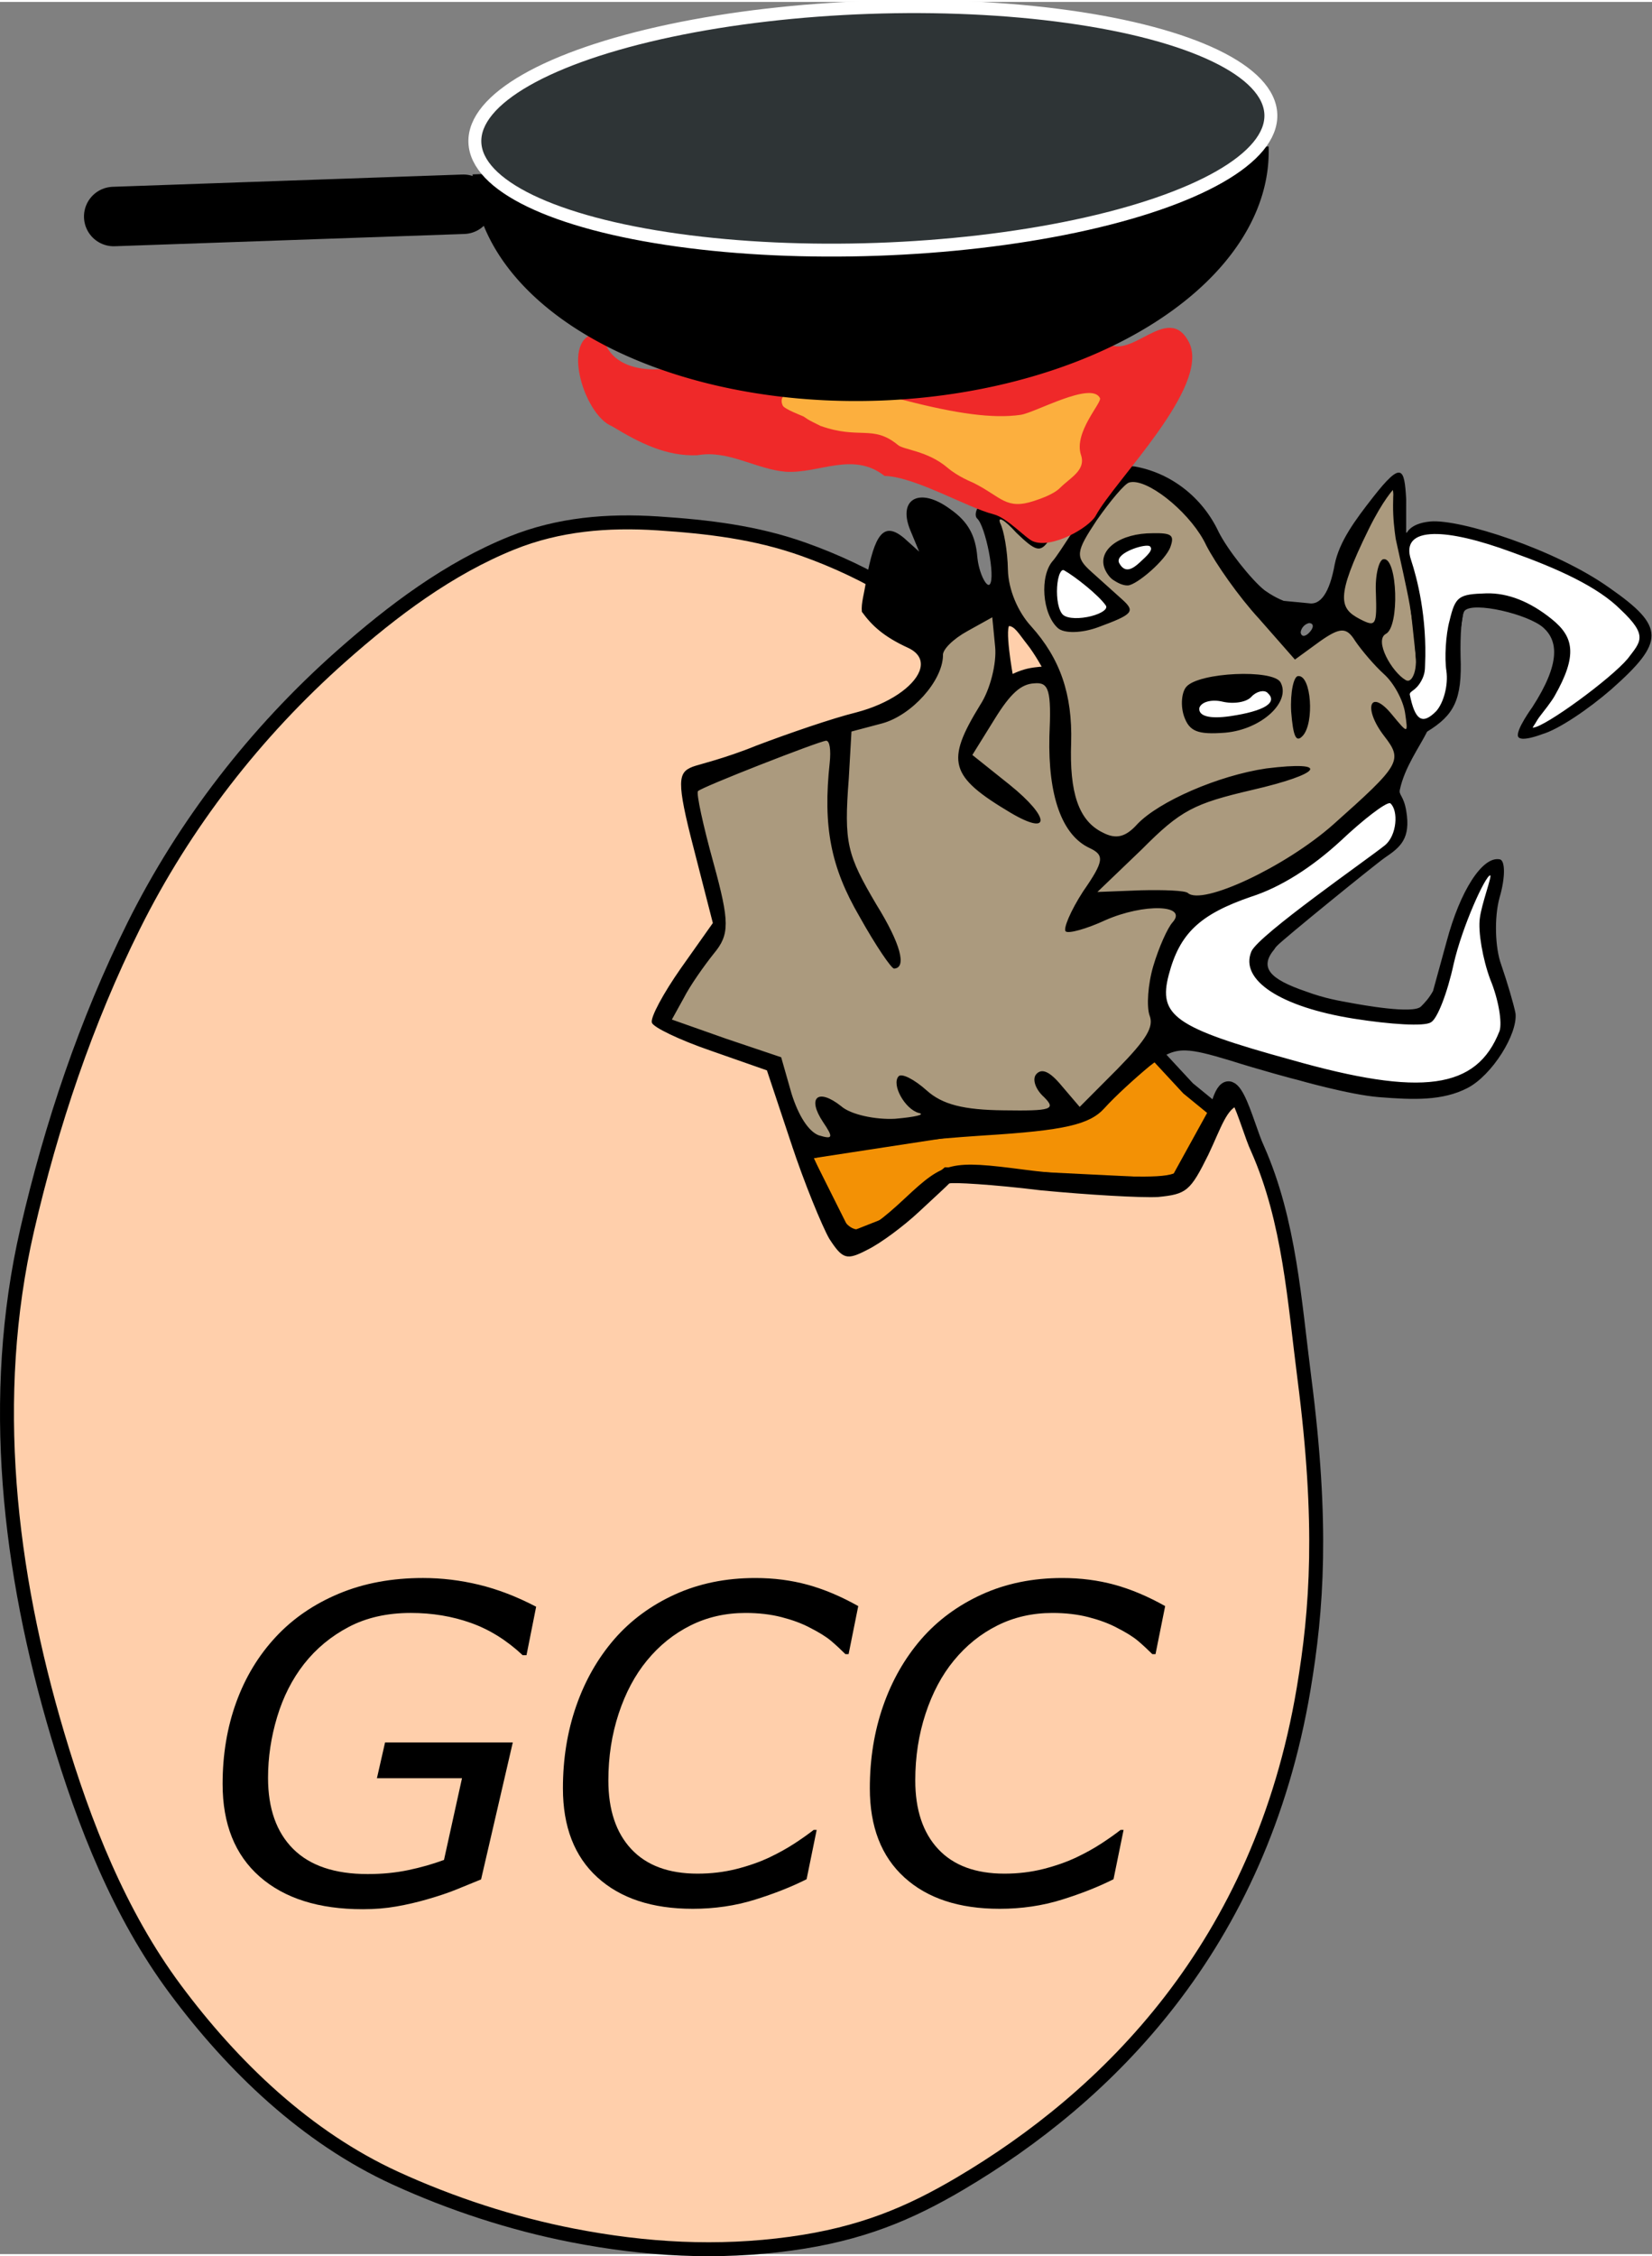 <?xml version="1.0" encoding="UTF-8" standalone="no"?>
<svg
   xmlns:dc="http://purl.org/dc/elements/1.1/"
   xmlns:cc="http://creativecommons.org/ns#"
   xmlns:rdf="http://www.w3.org/1999/02/22-rdf-syntax-ns#"
   xmlns:svg="http://www.w3.org/2000/svg"
   xmlns="http://www.w3.org/2000/svg"
   xmlns:sodipodi="http://sodipodi.sourceforge.net/DTD/sodipodi-0.dtd"
   xmlns:inkscape="http://www.inkscape.org/namespaces/inkscape"
   version="1.0"
   width="639.849"
   height="873.538"
   viewBox="0 0 512.756 698.83"
   preserveAspectRatio="xMidYMid meet"
   id="svg2"
   sodipodi:version="0.32"
   inkscape:version="0.92.4 (5da689c313, 2019-01-14)"
   sodipodi:docname="gcc-stove.svg"
   inkscape:output_extension="org.inkscape.output.svg.inkscape">
  <rect x="0" y="0" width="512.756" height="698.83" fill="#808080" stroke="none"/>
  <defs
     id="defs33" />
  <sodipodi:namedview
     inkscape:window-height="1016"
     inkscape:window-width="1854"
     inkscape:pageshadow="2"
     inkscape:pageopacity="0.0"
     borderopacity="1.0"
     bordercolor="#666666"
     pagecolor="#ffffff"
     id="base"
     inkscape:zoom="0.97048853"
     inkscape:cx="328.88388"
     inkscape:cy="510.20481"
     inkscape:window-x="66"
     inkscape:window-y="27"
     inkscape:current-layer="layer2"
     width="584px"
     height="688.75px"
     showgrid="false"
     inkscape:window-maximized="1"
     fit-margin-top="0"
     fit-margin-left="0"
     fit-margin-right="0"
     fit-margin-bottom="0">
    <inkscape:grid
       type="xygrid"
       id="grid836"
       originx="-11.592"
       originy="-4.272" />
  </sodipodi:namedview>
  <g
     inkscape:groupmode="layer"
     id="layer1"
     inkscape:label="Colors"
     style="display:inline"
     transform="translate(-11.592,152.363)">
    <path
       style="display:inline;fill:#ffcfab;fill-opacity:1;fill-rule:evenodd;stroke:#000000;stroke-width:4.327;stroke-linecap:butt;stroke-linejoin:miter;stroke-miterlimit:4;stroke-dasharray:none;stroke-opacity:1"
       d="m 314.593,51.488 c -6.76,10.337 -14.862,18.404 -21.623,28.741 32.049,37.201 32.589,84.352 96.148,111.602 4.512,-18.463 9.156,3.948 12.845,11.754 9.878,22.334 11.415,47.222 14.495,71.119 5.83,45.229 3.909,71.702 -0.24,96.382 -13.444,79.974 -61.135,126.653 -106.685,153.529 -15.581,9.193 -30.577,15.621 -52.573,18.622 -22.665,3.093 -44.872,1.868 -67.626,-2.565 -18.784,-3.66 -37.678,-9.829 -55.027,-17.779 -27.663,-12.677 -50.496,-34.62 -68.369,-58.691 -17.291,-23.288 -28.197,-51.076 -36.48,-78.922 -15.067,-50.65 -21.437,-104.588 -9.419,-156.694 7.491,-32.479 18.293,-64.643 33.065,-94.299 15.676,-31.472 37.71,-59.975 64.381,-83.609 16.017,-14.193 33.427,-27.271 53.029,-35.166 14.378,-5.791 29.599,-7.096 45.312,-6.06 15.536,1.025 30.365,2.765 45.166,8.029 20.141,7.162 39.121,18.366 53.601,34.009 z"
       id="path1335"
       sodipodi:nodetypes="ccccssssssssssssssc"
       inkscape:connector-curvature="0" />
  </g>
  <g
     inkscape:groupmode="layer"
     id="layer2"
     inkscape:label="Drawing"
     style="display:inline"
     transform="translate(-11.592,152.363)">
    <g
       id="text3047"
       style="font-style:normal;font-weight:normal;font-size:32.055px;line-height:125%;font-family:Sans;letter-spacing:0px;word-spacing:0px;fill:#000000"
       font-size="32.055px"
       font-style="normal"
       line-height="125%"
       font-weight="normal">
      <path
         id="path3233"
         d="m 124.19,439.45 c -13.659,0 -24.324,-3.37 -31.996,-10.111 -7.672,-6.741 -11.508,-16.32 -11.508,-28.737 -9e-6,-9.135 1.408,-17.583 4.224,-25.344 2.816,-7.761 6.907,-14.523 12.273,-20.289 5.322,-5.721 11.852,-10.2 19.59,-13.437 7.738,-3.237 16.441,-4.856 26.109,-4.856 5.809,1e-4 11.608,0.699 17.395,2.095 5.787,1.397 11.696,3.67 17.728,6.818 l -2.993,15.034 h -1.197 c -4.923,-4.612 -10.277,-7.949 -16.065,-10.011 -5.787,-2.062 -12.007,-3.093 -18.659,-3.093 -7.317,9e-5 -13.725,1.441 -19.224,4.324 -5.499,2.883 -10.133,6.719 -13.903,11.508 -3.681,4.701 -6.464,10.178 -8.348,16.43 -1.885,6.253 -2.827,12.55 -2.827,18.892 -2.3e-5,9.535 2.605,16.896 7.816,22.085 5.211,5.189 12.916,7.783 23.116,7.783 4.479,1e-5 8.681,-0.41 12.606,-1.231 3.925,-0.82 7.617,-1.874 11.076,-3.16 l 5.588,-25.344 h -26.408 l 2.528,-11.109 h 39.646 l -9.845,42.506 c -2.927,1.197 -5.566,2.273 -7.916,3.226 -2.35,0.953 -5.3,1.94 -8.847,2.96 -3.06,0.887 -6.22,1.619 -9.479,2.195 -3.26,0.577 -6.752,0.865 -10.477,0.865 z"
         inkscape:connector-curvature="0" />
      <path
         id="path3235"
         d="m 226.56,439.32 c -12.55,0 -22.395,-3.248 -29.535,-9.745 -7.14,-6.497 -10.71,-15.71 -10.71,-27.639 -1e-5,-9.135 1.375,-17.65 4.124,-25.544 2.749,-7.894 6.696,-14.812 11.841,-20.754 5.1,-5.854 11.375,-10.477 18.825,-13.869 7.45,-3.392 15.765,-5.089 24.945,-5.089 5.721,10e-5 11.131,0.699 16.231,2.095 5.1,1.397 10.333,3.603 15.699,6.619 l -2.993,14.9 h -0.998 c -1.464,-1.463 -2.938,-2.827 -4.424,-4.091 -1.486,-1.264 -3.714,-2.65 -6.685,-4.157 -2.439,-1.286 -5.344,-2.361 -8.714,-3.226 -3.37,-0.865 -7.096,-1.297 -11.175,-1.297 -6.209,9e-5 -11.907,1.297 -17.096,3.891 -5.189,2.594 -9.69,6.22 -13.504,10.876 -3.725,4.523 -6.652,10.022 -8.781,16.497 -2.129,6.475 -3.193,13.371 -3.193,20.688 -2e-5,9.135 2.373,16.242 7.118,21.32 4.745,5.078 11.597,7.617 20.555,7.617 4.213,10e-6 8.215,-0.477 12.007,-1.43 3.792,-0.953 7.239,-2.162 10.344,-3.625 2.882,-1.375 5.477,-2.816 7.783,-4.324 2.306,-1.508 4.279,-2.905 5.92,-4.191 h 0.931 l -3.126,15.3 c -4.657,2.35 -10.011,4.468 -16.065,6.353 -6.053,1.885 -12.495,2.827 -19.324,2.827 z"
         inkscape:connector-curvature="0" />
      <path
         id="path3237"
         d="m 321.82,439.32 c -12.55,0 -22.395,-3.248 -29.535,-9.745 -7.14,-6.497 -10.71,-15.71 -10.71,-27.639 -10e-6,-9.135 1.375,-17.65 4.124,-25.544 2.749,-7.894 6.696,-14.812 11.841,-20.754 5.1,-5.854 11.375,-10.477 18.825,-13.869 7.45,-3.392 15.765,-5.089 24.945,-5.089 5.721,10e-5 11.131,0.699 16.231,2.095 5.1,1.397 10.333,3.603 15.699,6.619 l -2.993,14.9 h -0.998 c -1.464,-1.463 -2.938,-2.827 -4.424,-4.091 -1.486,-1.264 -3.714,-2.65 -6.685,-4.157 -2.439,-1.286 -5.344,-2.361 -8.714,-3.226 -3.37,-0.865 -7.096,-1.297 -11.175,-1.297 -6.209,9e-5 -11.907,1.297 -17.096,3.891 -5.189,2.594 -9.69,6.22 -13.504,10.876 -3.725,4.523 -6.652,10.022 -8.781,16.497 -2.129,6.475 -3.193,13.371 -3.193,20.688 -2e-5,9.135 2.373,16.242 7.118,21.32 4.745,5.078 11.597,7.617 20.555,7.617 4.213,10e-6 8.215,-0.477 12.007,-1.43 3.792,-0.953 7.239,-2.162 10.344,-3.625 2.882,-1.375 5.477,-2.816 7.783,-4.324 2.306,-1.508 4.279,-2.905 5.92,-4.191 h 0.931 l -3.126,15.3 c -4.657,2.35 -10.011,4.468 -16.065,6.353 -6.053,1.885 -12.495,2.827 -19.324,2.827 z"
         inkscape:connector-curvature="0" />
    </g>
    <g
       id="g928"
       transform="matrix(0.668,-0.744,-0.744,-0.668,289.032,452.282)">
      <path
         inkscape:connector-curvature="0"
         id="path2211"
         d="m 165.411,186.372 -11.16,-28.33 12.018,-6.009 24.038,-3.435 44.64,-54.942 25.688,5.95 -0.52,11.183 1.544,16.755 -29.287,3.884 z"
         style="display:inline;fill:#f39105;fill-opacity:1;fill-rule:evenodd;stroke:#000000;stroke-width:4.327;stroke-linecap:butt;stroke-linejoin:miter;stroke-miterlimit:4;stroke-dasharray:none;stroke-opacity:1"
         sodipodi:nodetypes="cccccccccc" />
      <path
         inkscape:connector-curvature="0"
         sodipodi:nodetypes="ccccccccccccccccccccccccccccccccccccccc"
         id="path4852"
         d="m 166.269,188.088 13.736,22.321 -13.736,35.197 32.622,6.01 6.867,6.867 20.603,31.763 65.244,-34.339 19.423,5.366 20.926,-6.224 -14.594,-15.453 2.575,-4.293 6.868,-4.292 3.434,11.16 6.009,13.735 16.311,19.745 4.293,-2.575 0.858,-12.877 15.16,-2.669 5.35,-4.157 13.393,-1.623 3.44,-16.875 -9.872,-40.777 v -17.17 l 15.453,-2.575 13.735,10.302 19.744,5.151 7.726,-1.717 -23.178,-29.188 -14.247,-14.587 -8.073,-5.157 -15.453,-10.302 -31.763,1.716 -24.895,6.01 -21.463,10.302 -12.876,-1.717 -16.312,-7.726 -5.151,-7.726 -33.48,-0.858 z"
         style="display:inline;fill:#ab9a7e;fill-opacity:1;fill-rule:evenodd;stroke:#000000;stroke-width:1.041px;stroke-linecap:butt;stroke-linejoin:miter;stroke-opacity:1" />
      <path
         inkscape:connector-curvature="0"
         id="path5728"
         d="m 326.803,230.153 4.292,11.161 -2.575,6.867 -12.877,-7.726 3.435,-6.009 z"
         style="display:inline;fill:#ffffff;fill-opacity:1;fill-rule:evenodd;stroke:#000000;stroke-width:1.041px;stroke-linecap:butt;stroke-linejoin:miter;stroke-opacity:1" />
      <path
         inkscape:connector-curvature="0"
         id="path6604"
         d="m 346.548,183.796 13.735,-12.019 7.726,-0.858 2.575,4.292 -12.018,12.877 -6.868,2.575 z"
         style="display:inline;fill:#ffffff;fill-opacity:1;fill-rule:evenodd;stroke:#000000;stroke-width:1.041px;stroke-linecap:butt;stroke-linejoin:miter;stroke-opacity:1" />
      <path
         inkscape:connector-curvature="0"
         sodipodi:nodetypes="cccccccccccccccccccc"
         id="path7479"
         d="m 371.392,124.258 -42.013,10.605 -27.472,11.16 -24.037,-6.867 -8.584,-10.302 22.32,-50.65 20.913,-25.9 13.701,-5.425 15.177,2.996 15.724,23.078 16.478,11.036 -1.898,3.338 -24.296,-8.264 -21.462,-9.443 -20.603,31.763 -4.292,11.161 3.434,10.302 55.8,-9.444 5.958,4.951 z"
         style="display:inline;fill:#ffffff;fill-opacity:1;fill-rule:evenodd;stroke:#000000;stroke-width:1.041px;stroke-linecap:butt;stroke-linejoin:miter;stroke-opacity:1" />
      <path
         inkscape:connector-curvature="0"
         sodipodi:nodetypes="ccccccccccccsccccccccc"
         id="path8354"
         d="m 387.755,130.57 9.836,12.59 6.206,0.175 22.94,25.517 5.705,6.92 10.255,-6.569 12.018,-26.612 6.668,-21.158 0.911,-17.724 -5.506,-6.616 h -19.242 l -14.594,3.434 c 0,0 -12.018,6.009 -8.584,6.009 3.434,0 19.744,5.151 19.744,5.151 l 6.868,5.151 1.717,7.726 -9.444,18.886 -4.292,4.293 -19.745,-12.877 -6.009,-4.293 -6.01,-0.858 z"
         style="display:inline;fill:#ffffff;fill-opacity:1;fill-rule:evenodd;stroke:#000000;stroke-width:1.041px;stroke-linecap:butt;stroke-linejoin:miter;stroke-opacity:1" />
      <path
         inkscape:connector-curvature="0"
         sodipodi:nodetypes="cczz"
         id="path5093"
         d="m 379.736,230.938 c -0.266,-1.973 -13.506,0 -13.506,0 0,0 -2.314,7.891 1.062,7.891 3.377,0 12.71,-5.919 12.444,-7.891 z"
         style="display:inline;fill:#ffffff;fill-opacity:1;fill-rule:evenodd;stroke:#9e0000;stroke-width:1.041px;stroke-linecap:butt;stroke-linejoin:miter;stroke-opacity:1" />
      <g
         style="fill:#000000;stroke:none"
         id="g6"
         transform="matrix(0.285,0,0,-0.285,-5.425,564.957)">
        <g
           id="g8">
          <path
             style="fill:#000000;fill-opacity:1;stroke-width:0.356"
             d="m 438.771,180.412 c -2.421,-0.113 -4.9,0.872 -8.246,4.104 -2.571,2.483 -1.471,1.358 -3.92,5.582 -2.977,0.725 -3.951,-0.176 -6.414,1.164 -9.229,5.021 -17.969,11.435 -20.893,8.809 -7.673,-6.893 -15.843,-8.975 -19.408,-5.006 -1.902,2.117 -2.269,4.655 -1.211,5.605 3.175,2.852 7.211,22.852 4.834,25.498 -1.188,1.323 -4.208,-4.376 -4.795,-10.641 -0.695,-8.274 -3.502,-13.663 -10.564,-18.574 -11.798,-8.687 -20.36,-3.948 -15.432,8.129 l 3.471,8.377 -5.82,-5.229 c -7.91,-6.628 -11.424,-1.719 -14.738,16.402 -0.752,5.445 -1.96,8.565 -1.652,12.102 3.885,5.363 8.41,9.619 17.908,13.979 4.581,2.131 5.783,5.446 4.395,9.039 -2.29,5.927 -11.63,12.608 -24.465,15.961 -9.198,2.255 -26.508,8.218 -38.85,12.908 -12.077,4.928 -22.593,7.358 -24.498,8.111 -5.663,2.238 -6.526,5.134 0.451,31.961 l 7.322,28.572 -12.41,17.539 c -6.786,9.682 -11.827,19.018 -11.217,21 0.345,1.744 10.685,6.731 22.744,10.871 l 21.818,7.646 9.303,27.963 c 5.116,15.593 12.058,32.346 14.838,37.234 5.215,8.032 6.75,8.455 14.836,4.244 5.153,-2.542 13.871,-9.055 19.629,-14.4 5.758,-5.345 11.279,-10.425 11.992,-11.219 0.978,-0.556 16.893,0.355 35.4,2.639 18.481,1.781 38.943,2.953 45.473,2.604 11.023,-1.094 12.476,-2.179 19.521,-16.408 5.001,-10.541 7.188,-18.351 12.352,-19.276 -0.356,-0.939 -0.54,-1.924 -0.545,-2.916 0.004,-1.407 -0.822,-3.694 -1.85,-3.535 -6.584,2.738 -11.636,15.303 -18.258,25.918 -1.606,7.642 -4.327,8.544 -22.727,8.27 -11.579,0.116 -29.53,-1.19 -40.186,-2.635 -28.66,-3.755 -31.146,-3.119 -46.018,10.773 -17.988,16.83 -21.531,16.516 -29.266,-0.951 l -6.305,-14.27 12.924,-3.211 c 7.216,-1.645 31.007,-4.179 52.842,-5.6 31.378,-1.931 41.079,-4.213 46.783,-10.562 4.041,-4.498 11.966,-11.722 17.514,-16.301 5.439,-4.258 8.772,-6.171 13.928,-6.041 4.01,0.101 9.122,1.438 17.186,3.871 11.53,3.664 25.487,7.427 26.19,7.539 0,0 20.117,5.766 31.469,6.675 13.445,1.077 24.66,1.483 34.35,-3.529 9.503,-4.915 19.518,-20.936 18.586,-28.945 -0.69,-3.489 -3.158,-11.92 -5.543,-18.844 -2.359,-6.422 -2.739,-18.24 -0.631,-25.908 2.346,-7.933 2.235,-14.727 -0.039,-14.857 -6.61,-1.157 -15.216,12.149 -20.459,31.822 l -5.271,19.172 c -1.557,2.783 -3.045,4.393 -4.668,6.004 -3.029,3.007 -22.698,-0.557 -28.26,-1.602 -3.116,-0.585 -8.922,-1.483 -16.428,-4.279 -14.057,-4.809 -18.039,-9.249 -12.023,-16.402 0.126,-0.341 0.674,-0.913 0.904,-1.17 2.19,-2.447 38.191,-31.675 41.844,-34.191 6.077,-4.103 10.066,-7.418 8.268,-18.111 -0.995,-5.917 -2.931,-6.044 -2.477,-8.174 1.854,-8.69 7.523,-16.419 10.574,-22.51 10.407,-6.379 13.612,-12.248 12.963,-29.088 -0.192,-8.301 0.382,-16.39 1.57,-17.713 3.328,-3.704 24.691,1.331 30.512,6.561 5.556,4.992 6.835,13.604 -4.332,30.824 0,0 -6.386,8.791 -5.498,11.262 0.888,2.471 9.346,-0.857 9.346,-0.857 6.449,-1.856 18.095,-9.816 26.76,-17.332 20.921,-18.498 20.862,-24.288 -0.592,-39.258 -20.951,-14.997 -58.131,-26.833 -69.471,-25.777 -8.471,0.788 -9.365,5.047 -9.365,5.047 l 0.01,-13.75 c -0.69,-12.039 -1.727,-14.912 -12.898,-0.621 -6.82,8.725 -13.005,17.033 -14.795,25.943 -1.997,11.124 -5.57,15.824 -10.037,15.039 l -9.732,-0.934 c -4.157,-1.631 -7.529,-4.205 -7.529,-4.205 -5,-4.014 -14.317,-15.731 -17.707,-22.602 -6.251,-13.266 -18.341,-22.693 -32.328,-25.219 -0.346,-0.058 -0.691,-0.095 -1.037,-0.111 z m 0.266,6.102 c 7.629,0.025 23.007,13 28.346,24.52 3.655,7.108 12.655,19.975 20.408,28.375 l 13.945,15.875 9.695,-7.066 c 7.767,-5.453 10.279,-5.588 13.588,-0.225 2.462,3.646 7.569,9.67 11.273,12.998 3.704,3.328 7.332,9.934 8.104,14.93 1.197,8.247 1.197,8.246 -4.996,0.77 -8.628,-10.62 -11.476,-2.66 -3.086,8.225 7.305,9.431 6.382,10.993 -19.822,34.307 -18.517,16.354 -50.704,31.425 -56.26,26.434 -1.058,-0.951 -9.386,-1.26 -18.189,-1.041 l -16.84,0.648 17.248,-16.537 c 15.055,-15.162 20.209,-17.704 42.596,-22.932 27.118,-6.237 30.868,-11.475 5.598,-8.359 -18.741,2.766 -41.627,12.807 -49.973,21.564 -4.516,5.027 -8.242,5.981 -13.426,3.236 -9.31,-4.539 -12.916,-15.428 -12.193,-34.859 0.512,-18.665 -4.257,-32.511 -15.504,-45.006 -5.081,-5.521 -8.817,-14.137 -8.982,-21.936 -0.139,-7.296 -1.573,-15.277 -2.977,-17.973 -1.166,-2.96 1.691,-1.35 6.242,3.695 7.435,7.158 9.234,7.816 12.508,3.107 1.681,-2.728 6.851,-9.92 11.732,-12.777 1.176,-0.689 3.371,-1.36 4.451,-0.525 -3.08,3.504 -12.135,18.376 -14.512,21.021 -5.229,5.821 -4.185,20.623 1.9,26.09 2.381,2.139 9.176,2.028 15.598,-0.33 13.584,-5.009 14.534,-6.066 9.242,-10.82 L 422.846,221.225 c -6.35,-5.705 -5.955,-7.74 2.203,-20.014 5.149,-7.327 10.826,-14.18 12.57,-14.525 0.434,-0.118 0.909,-0.174 1.418,-0.172 z m 100.926,2.797 c 0,0 -0.345,4.947 -0.137,9.773 0.208,4.826 0.969,9.531 0.969,9.531 1.672,7.718 4.299,19.162 5.389,25.4 2.101,12.685 3.295,22.02 1.764,26.568 -0.765,2.272 -1.909,3.474 -3.357,2.627 -5.363,-3.138 -12.274,-15.357 -7.623,-17.873 5.391,-2.807 4.467,-29.453 -0.793,-28.92 -1.771,-0.157 -3.456,5.978 -3.08,13.01 0.434,12.821 -0.042,13.35 -6.258,10.156 -7.776,-4.117 -9.575,-8.241 3.434,-34.688 5.662,-11.511 9.693,-15.586 9.693,-15.586 z m -93.232,17.035 c -12.586,-0.066 -21.288,6.274 -18.799,13.406 0.537,1.538 1.859,3.663 3.42,4.691 1.557,1.026 3.661,2.204 5.684,2.119 3.366,-0.141 14.806,-9.855 16.521,-15.041 1.529,-4.363 0.47,-5.314 -6.826,-5.176 z m 108.834,0.33 c 6.859,-0.129 17.206,2.234 30.334,7.08 17.718,6.355 33.233,13.382 42.018,22.23 10.821,10.169 7.688,12.385 2.75,18.945 -6.628,7.91 -32.085,26.461 -36.605,26.703 -1.744,0.345 5.402,-7.404 8.174,-12.086 9.212,-16.108 7.382,-23.118 -0.965,-29.869 -8.485,-6.862 -17.049,-10.218 -25.35,-10.025 -10.812,0.327 -12.028,1.146 -14.293,10.586 -1.476,5.368 -1.996,14.463 -1.225,19.459 0.798,5.498 -1.099,12.399 -3.951,15.574 -5.494,5.583 -8.28,3.334 -10.246,-6.504 0.111,-1.467 2.25,-1.213 4.477,-5.234 1.525,-2.755 1.393,-4.746 1.455,-6.139 0.827,-18.532 -3.069,-33.577 -5.412,-40.654 -2.225,-6.571 1.066,-9.92 8.84,-10.066 z m -111.006,4.498 c 0.478,0.011 0.834,0.092 1.016,0.256 1.455,1.307 -0.94,3.457 -3.947,6.238 -2.873,2.656 -5.769,4.274 -7.941,0.262 -1.848,-3.414 7.526,-6.831 10.873,-6.756 z m -31.717,13.113 c 1.82,0.129 4.205,1.29 6.838,3.656 3.704,3.328 5.427,7.265 4.238,8.588 -3.328,3.704 -12.584,0.17 -14.148,-5.539 -1.208,-4.044 -0.099,-6.458 2.328,-6.697 0.236,-0.023 0.484,-0.026 0.744,-0.008 z m -28.34,14.605 1.121,11.525 c 0.587,6.265 -1.89,16.472 -5.85,22.477 -13.437,21.875 -11.87,27.584 11.803,41.68 15.606,9.239 15.466,1.942 -0.328,-10.812 l -14.471,-11.566 8.58,-13.809 c 6.256,-10.157 10.35,-13.649 15.373,-13.918 5.763,-0.56 6.69,2.663 5.887,20.588 -0.535,22.947 4.821,38.276 15.664,43.236 5.686,2.718 5.556,4.992 -2.629,16.764 -4.884,7.565 -7.787,14.52 -6.729,15.471 1.058,0.951 8.01,-0.933 15.383,-4.35 15.01,-6.596 32.168,-6.004 25.988,0.875 -1.902,2.117 -5.279,9.601 -7.414,16.768 -2.135,7.166 -2.683,15.759 -1.49,19.221 1.749,4.44 -1.023,9.121 -12.486,20.816 l -14.578,14.633 -6.988,-8.189 c -4.578,-5.548 -7.671,-6.893 -9.811,-4.512 -1.664,1.852 -0.445,5.816 2.994,8.906 4.789,4.781 2.808,5.392 -15.592,5.117 -15.624,-0.171 -23.796,-2.252 -29.881,-7.719 -4.762,-4.278 -9.681,-6.786 -10.869,-5.463 -2.852,3.175 2.443,12.714 7.811,14.189 2.803,0.606 -1.426,1.586 -9.197,2.254 -7.534,0.403 -17.212,-1.596 -20.916,-4.924 -8.942,-7.077 -13.275,-3.319 -6.975,6.166 4.103,6.077 3.892,6.842 -1.74,5.129 -3.861,-1.556 -7.699,-7.394 -10.43,-16.062 l -4.031,-14.141 -21.287,-7.172 -21.051,-7.436 4.594,-8.305 c 2.507,-4.919 7.892,-12.513 11.668,-17.248 6.153,-7.381 6.15,-12.166 -0.109,-35.002 -4.058,-14.642 -6.738,-27.091 -6.025,-27.885 1.426,-1.587 46.325,-19.101 49.576,-19.527 1.507,-0.081 1.959,3.672 1.461,8.484 -2.701,24.826 0.408,40.527 11.502,59.578 6.408,11.494 12.415,20.239 13.42,20.186 5.023,-0.269 2.503,-9.705 -6.869,-24.818 -11.358,-19.288 -12.604,-23.756 -10.67,-48.793 l 1.041,-18.189 11.92,-3.156 c 11.418,-3.13 23.302,-16.359 23.531,-26.193 -0.372,-2.247 3.932,-6.506 9.561,-9.578 z m 122.773,2.242 c 1.771,0.157 1.851,1.664 0.188,3.516 -1.664,1.852 -3.17,1.934 -3.516,0.189 0.157,-1.771 1.584,-3.36 3.328,-3.705 z m -113.199,8.727 c 1.297,0.022 2.888,0.704 4.211,1.893 3.969,3.565 2.439,7.929 -3.086,8.225 -4.018,0.215 -6.111,-5.969 -3.021,-9.408 0.446,-0.496 1.118,-0.722 1.896,-0.709 z m 144.355,61.025 c 0.124,0.002 0.219,0.032 0.285,0.092 3.175,2.852 2.502,12.454 -2.152,16.234 -6.433,5.225 -48.771,34.596 -51.699,41.049 -4.696,11.081 11.228,21.562 39.678,26.084 14.225,2.261 27.364,3.069 29.795,1.428 2.458,-1.139 6.441,-11.427 8.863,-22.639 3.318,-14.507 12.266,-34.121 14.135,-34.279 0.89,-0.075 -3.391,11.297 -4,16.611 -0.736,5.076 1.098,15.807 4.039,23.709 3.179,7.637 4.669,16.625 3.588,19.957 -8.862,22.638 -30.115,25.539 -80.754,11.123 -45.244,-12.438 -51.539,-17.137 -47.35,-32.977 4.189,-15.839 11.848,-23.301 31.881,-30.166 11.391,-3.632 23.571,-11.336 34.85,-21.762 8.766,-8.261 16.978,-14.501 18.842,-14.465 z"
             transform="matrix(1.879,2.092,-2.092,1.879,948.169,-161.086)"
             id="path10"
             inkscape:connector-curvature="0"
             sodipodi:nodetypes="cccccccccccccccccccccccccccccscccccccccccccccccscscccccccccsccccsccccccccccscccccccccccccccccccccccccccccccccccccccccccccccccscccccsccsccccsccccccccccccccsccsccccccccccscccccccccccscccccccscccccccccccccccccsccccccccscccccscccccsccccccccccccc" />
          <g
             id="g24">
            <path
               inkscape:connector-curvature="0"
               id="path26"
               d="m 1312,1403 c 15,-15 31,-24 34,-20 10,10 -26,47 -45,47 -11,0 -8,-7 11,-27 z" />
          </g>
          <g
             id="g28">
            <path
               inkscape:connector-curvature="0"
               id="path30"
               d="m 1247,1365 c -22,-21 -25,-30 -17,-45 6,-11 18,-20 26,-20 21,0 77,57 72,73 -8,23 -52,19 -81,-8 z m 63,5 c 0,-5 -7,-10 -15,-10 -8,0 -19,-9 -25,-20 -6,-11 -16,-17 -22,-14 -7,5 -2,16 16,31 29,24 46,29 46,13 z" />
          </g>
          <path
             inkscape:connector-curvature="0"
             sodipodi:nodetypes="czcszc"
             transform="matrix(3.654,0,0,-3.654,0,2013.271)"
             id="path2180"
             d="m 319.597,230.141 c 0,0 -1.825,1.952 -3.916,3.422 -2.091,1.47 -4.74,2.458 -4.74,2.458 0,0 9.857,12.742 11.299,11.093 1.443,-1.649 0.398,-4.484 -0.221,-8.193 -0.625,-3.748 -2.423,-8.78 -2.423,-8.78 z"
             style="fill:#ffcfab;fill-opacity:1;fill-rule:evenodd;stroke:#000000;stroke-width:1.24;stroke-linecap:butt;stroke-linejoin:miter;stroke-miterlimit:4;stroke-dasharray:none;stroke-opacity:1" />
        </g>
      </g>
      <path
         inkscape:connector-curvature="0"
         sodipodi:nodetypes="czzz"
         id="path4122"
         d="m 355.075,229.876 c -0.911,-4.06 -11.913,3.49 -12.065,7.891 -0.152,4.401 10.695,12.954 11.534,9.105 0.835,-3.832 1.435,-12.967 0.531,-16.997 z"
         style="fill:#ffffff;fill-opacity:1;fill-rule:evenodd;stroke:#000000;stroke-width:1.041px;stroke-linecap:butt;stroke-linejoin:miter;stroke-opacity:1" />
    </g>
    <path
       style="fill:#ef2929;fill-rule:evenodd;stroke:none;stroke-width:0.754px;stroke-linecap:butt;stroke-linejoin:miter;stroke-opacity:1"
       d="m 351.697,7.046 c 5.918,-10.959 35.453,-39.831 29.048,-53.589 -6.733,-13.482 -18.74,7.179 -26.637,-0.853 -8.099,-13.942 -21.572,7.397 -32.283,7.598 -10.366,-1.025 -16.02,-21.925 -28.017,-9.21 -7.522,4.538 -18.024,12.108 -25.535,3.44 -5.8,-5.941 -13.023,-15.245 -15.877,-1.888 -1.839,6.962 -9.801,11.459 -9.763,1.062 -5.118,-11.167 -11.234,-1.112 -14.697,4.881 -8.935,4.917 -27.513,5.378 -29.291,-7.968 -13.951,-1.339 -6.19,25.252 2.947,28.801 8.313,5.053 16.799,9.409 26.509,8.972 9.568,-1.709 18.072,4.333 27.353,5.127 10.379,0.636 20.912,-6.406 30.676,1.296 9.358,0.199 25.584,9.809 33.875,11.911 4.231,1.072 9.822,7.36 12.188,8.362 5.854,2.48 17.534,-4.291 19.506,-7.941 z"
       id="path936"
       inkscape:connector-curvature="0"
       sodipodi:nodetypes="scccccccccccccsss" />
    <path
       style="fill:#fcaf3e;fill-rule:evenodd;stroke:none;stroke-width:0.801px;stroke-linecap:butt;stroke-linejoin:miter;stroke-opacity:1"
       d="m 254.541,-27.123 c 0.491,1.087 5.713,3.054 6.456,3.392 1.243,0.829 1.384,0.984 2.919,1.752 0.389,0.195 1.868,0.934 2.336,1.168 12.094,4.299 16.248,-0.429 23.939,5.839 1.594,1.594 9.179,1.774 15.454,7.107 3.373,2.866 7.599,4.485 8.114,4.742 8.669,4.335 10.056,8.499 18.81,5.582 1.552,-0.517 5.946,-1.94 8.014,-4.007 3.254,-3.254 8.116,-5.505 6.538,-10.212 -2.363,-7.045 6.59,-16.278 5.878,-17.685 -2.661,-5.322 -20.081,4.544 -24.612,5.202 -8.583,1.247 -19.916,-0.375 -35.576,-4.4 -9.671,-2.485 -42.322,-7.457 -38.269,1.521 z"
       id="path938"
       inkscape:connector-curvature="0"
       sodipodi:nodetypes="sccccssccscsss" />
    <path
       style="color:#000000;clip-rule:nonzero;display:inline;overflow:visible;visibility:visible;opacity:1;isolation:auto;mix-blend-mode:normal;color-interpolation:sRGB;color-interpolation-filters:linearRGB;solid-color:#000000;solid-opacity:1;vector-effect:none;fill:#000000;fill-opacity:1;fill-rule:nonzero;stroke:none;stroke-width:40.492;stroke-linecap:butt;stroke-linejoin:miter;stroke-miterlimit:4;stroke-dasharray:none;stroke-dashoffset:0;stroke-opacity:0.954;marker:none;color-rendering:auto;image-rendering:auto;shape-rendering:auto;text-rendering:auto;enable-background:accumulate"
       id="path954"
       sodipodi:type="arc"
       sodipodi:cx="285.26578"
       sodipodi:cy="-93.23658"
       sodipodi:rx="123.60624"
       sodipodi:ry="74.580971"
       sodipodi:start="0"
       sodipodi:end="3.1415927"
       d="m 408.872,-93.237 a 123.606,74.581 0 0 1 -61.803,64.589 123.606,74.581 0 0 1 -123.606,-2e-6 123.606,74.581 0 0 1 -61.803,-64.589 l 123.606,3e-6 z"
       transform="rotate(-2.01)" />
    <ellipse
       id="path956"
       style="color:#000000;clip-rule:nonzero;display:inline;overflow:visible;visibility:visible;opacity:1;isolation:auto;mix-blend-mode:normal;color-interpolation:sRGB;color-interpolation-filters:linearRGB;solid-color:#000000;solid-opacity:1;vector-effect:none;fill:#2e3436;fill-opacity:1;fill-rule:nonzero;stroke:#ffffff;stroke-width:4.007;stroke-linecap:butt;stroke-linejoin:miter;stroke-miterlimit:4;stroke-dasharray:none;stroke-dashoffset:0;stroke-opacity:1;marker:none;color-rendering:auto;image-rendering:auto;shape-rendering:auto;text-rendering:auto;enable-background:accumulate"
       cx="286.309"
       cy="-103.146"
       rx="123.606"
       ry="37.551"
       transform="rotate(-2.01)" />
    <path
       style="fill:none;fill-rule:evenodd;stroke:#000000;stroke-width:18.454;stroke-linecap:round;stroke-linejoin:miter;stroke-miterlimit:4;stroke-dasharray:none;stroke-opacity:1"
       d="M 46.885,-85.776 155.407,-89.585"
       id="path977"
       inkscape:connector-curvature="0" />
  </g>
</svg>
